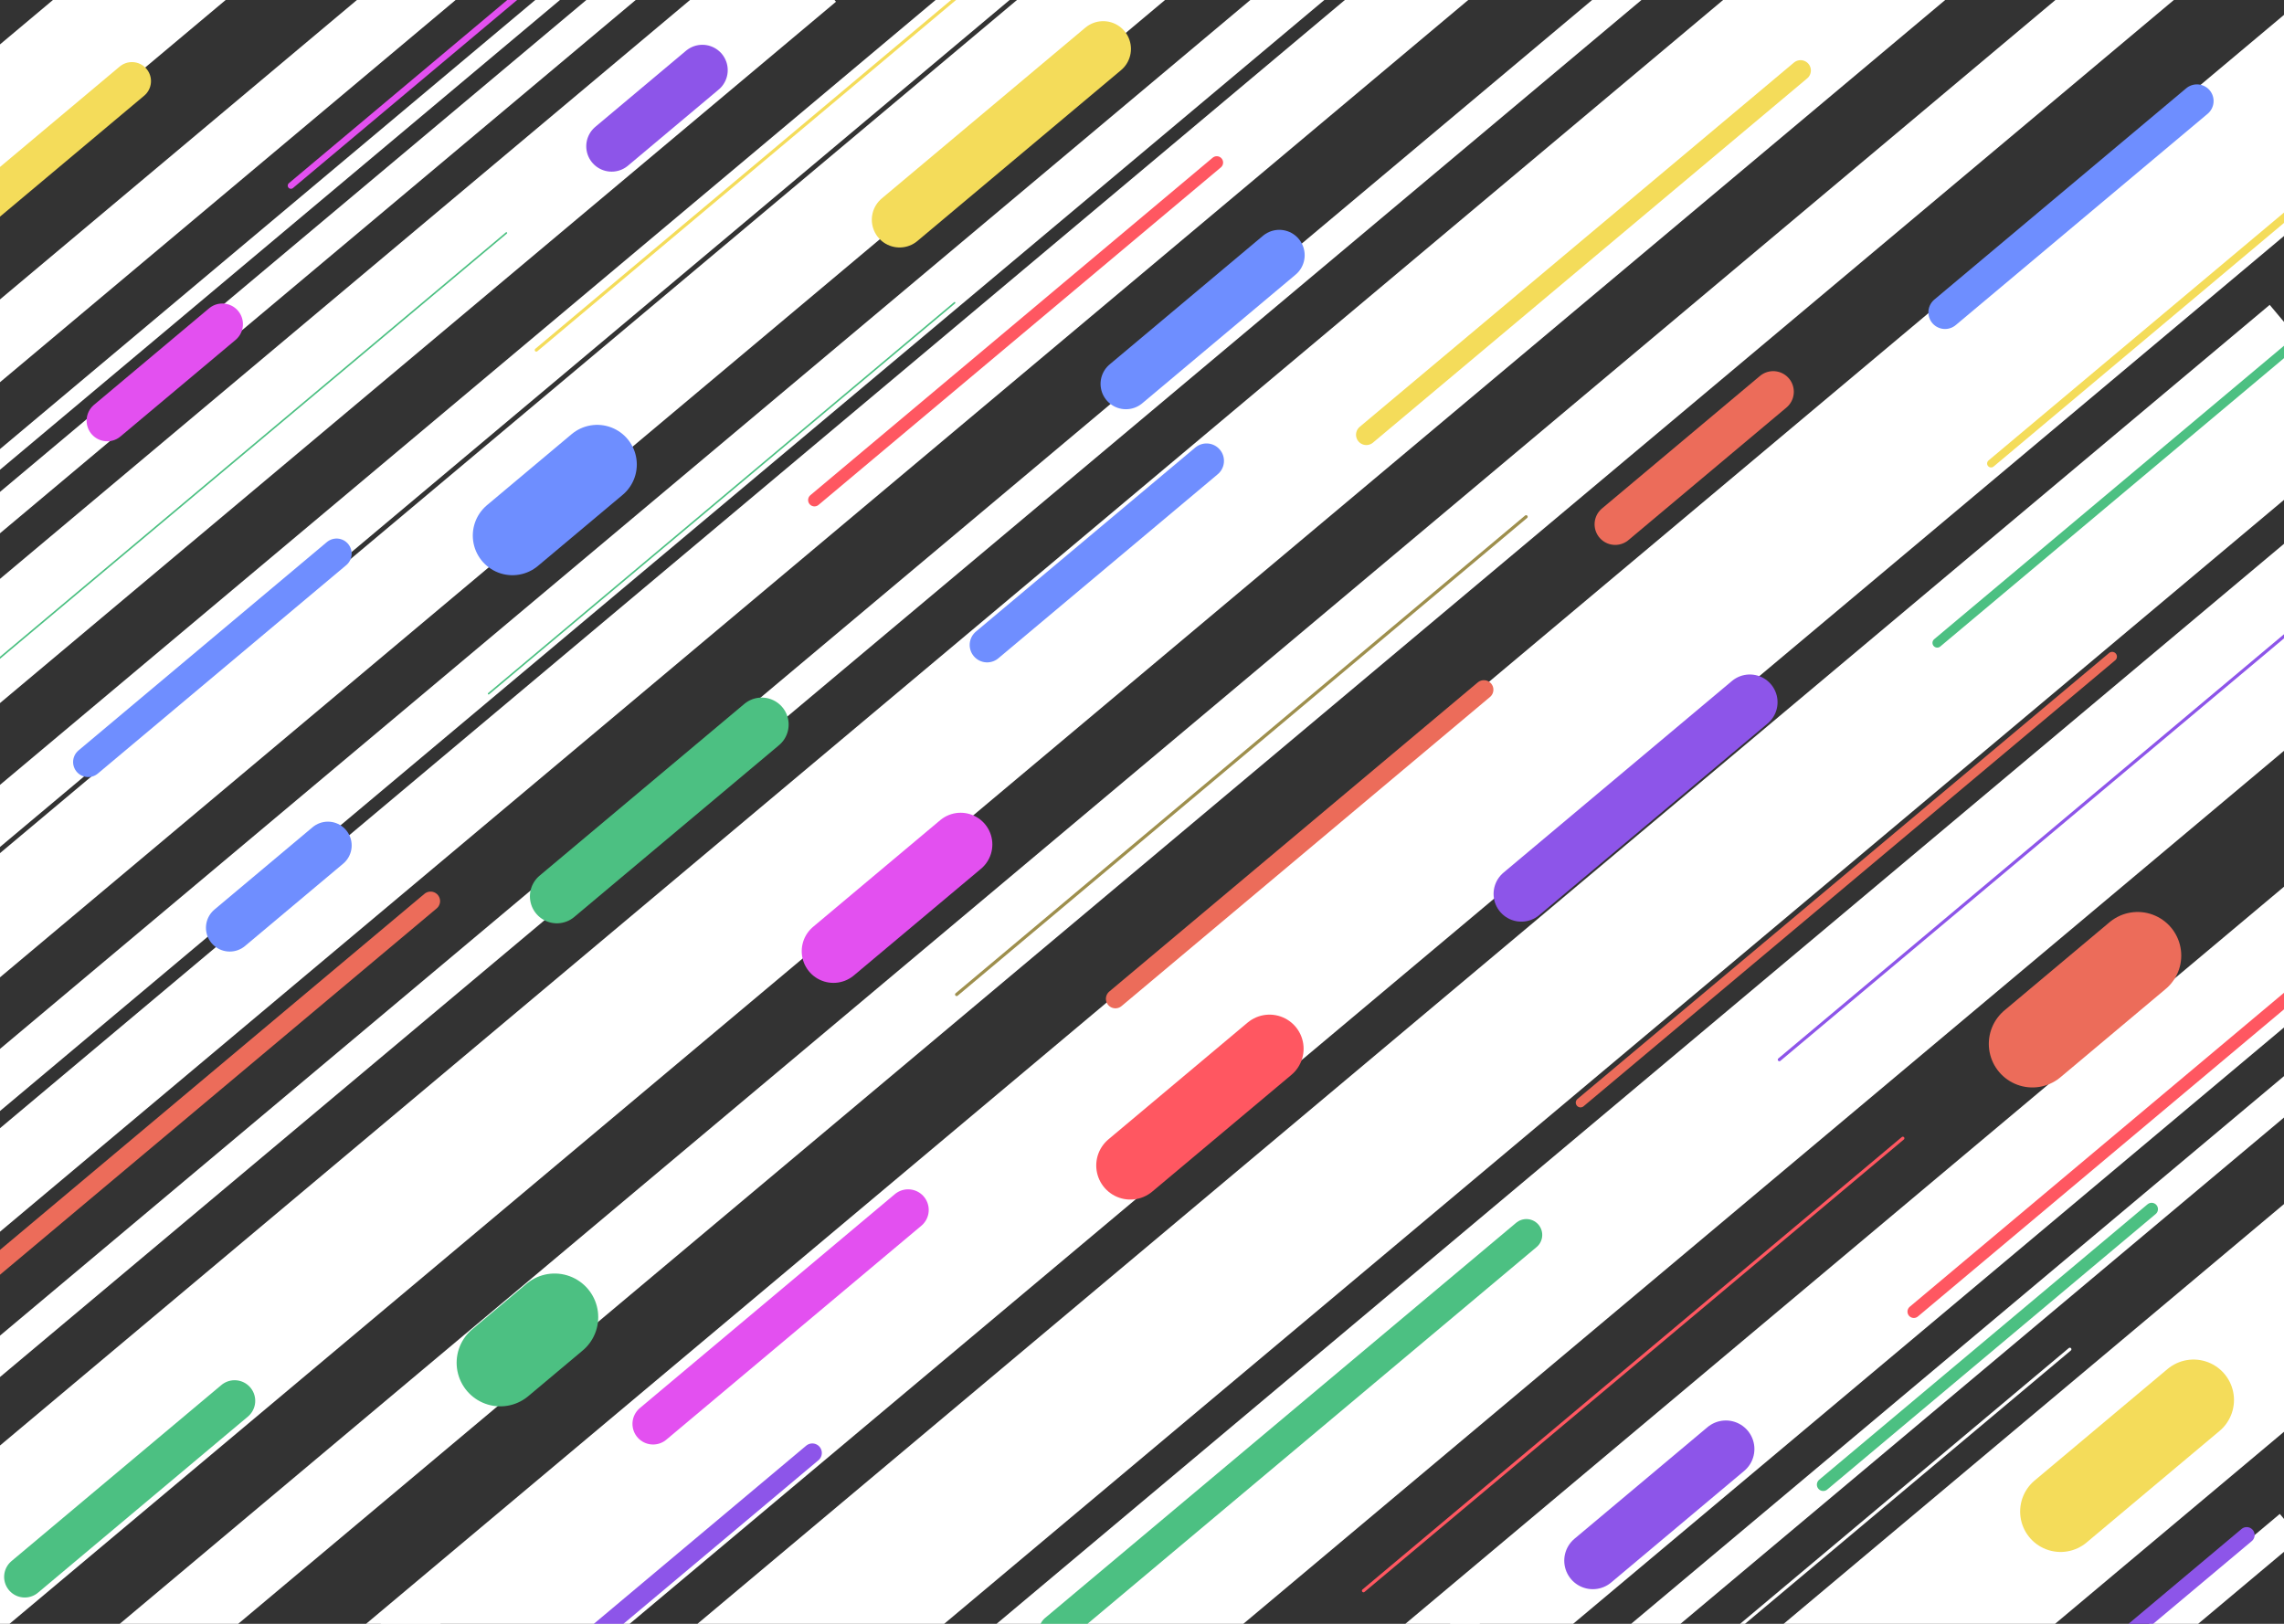 <svg width="1440" height="1024" viewBox="0 0 1440 1024" fill="none" xmlns="http://www.w3.org/2000/svg">
<rect x="0" y="0" width="1440" height="1024" fill="#333333" stroke="none"/>
<g clip-path="url(#clip0_679_1228)">
<line x1="-25.856" y1="236.621" x2="280.356" y2="-20.321" stroke="white" stroke-width="40"/>
<line x1="-32.07" y1="771.015" x2="981.119" y2="-79.151" stroke="white" stroke-width="50"/>
<line x1="886.464" y1="1079.78" x2="1477.4" y2="583.923" stroke="white" stroke-width="50"/>
<line x1="180.516" y1="1085.79" x2="1480.2" y2="-4.772" stroke="white" stroke-width="30"/>
<line x1="-72.351" y1="464.914" x2="507.783" y2="-21.876" stroke="white" stroke-width="60"/>
<line x1="-72.284" y1="637.818" x2="753.363" y2="-54.981" stroke="white" stroke-width="60"/>
<line x1="657.861" y1="1064.5" x2="1483.51" y2="371.698" stroke="white" stroke-width="100"/>
<line x1="453.603" y1="1077.64" x2="1463.12" y2="230.556" stroke="white" stroke-width="100"/>
<line x1="-62.642" y1="567.102" x2="644.775" y2="-26.491" stroke="white" stroke-width="30"/>
<line x1="-27.233" y1="312.558" x2="390.805" y2="-38.218" stroke="white" stroke-width="10"/>
<line x1="-62.688" y1="126.293" x2="149.693" y2="-51.916" stroke="white" stroke-width="70"/>
<line x1="-60.437" y1="1021.03" x2="1207.59" y2="-42.971" stroke="white" stroke-width="90"/>
<line x1="-35.642" y1="710.947" x2="896.831" y2="-71.49" stroke="white" stroke-width="30"/>
<line x1="852.169" y1="1072.01" x2="1463.55" y2="559.005" stroke="white" stroke-width="30"/>
<line x1="54.089" y1="1073.31" x2="1370.73" y2="-31.477" stroke="white" stroke-width="48"/>
<line x1="-40.832" y1="357.509" x2="418.398" y2="-27.83" stroke="white" stroke-width="20"/>
<line x1="-46.428" y1="894.289" x2="1115.47" y2="-80.661" stroke="white" stroke-width="20"/>
<line x1="941.757" y1="1109.76" x2="1487.39" y2="651.92" stroke="white" stroke-width="20"/>
<line x1="1341.37" y1="1048.31" x2="1443.78" y2="962.374" stroke="white" stroke-width="20"/>
<line x1="260.366" y1="1072.73" x2="1481.71" y2="47.9" stroke="white" stroke-width="101"/>
<line x1="1123.75" y1="1096.48" x2="1481.54" y2="796.255" stroke="white" stroke-width="110"/>
<line x1="351.095" y1="565.257" x2="480.224" y2="456.905" stroke="#4CC082" stroke-width="34" stroke-linecap="round"/>
<line x1="665.233" y1="1028.07" x2="962.341" y2="778.768" stroke="#4CC082" stroke-width="20" stroke-linecap="round"/>
<line x1="622.356" y1="406.71" x2="760.677" y2="290.644" stroke="#6F8EFF" stroke-width="22" stroke-linecap="round"/>
<line x1="144.849" y1="585.069" x2="206.722" y2="533.151" stroke="#6F8EFF" stroke-width="30" stroke-linecap="round"/>
<line x1="55.583" y1="480.534" x2="212.205" y2="349.113" stroke="#6F8EFF" stroke-width="19" stroke-linecap="round"/>
<line x1="1336.27" y1="1035.32" x2="1416.48" y2="968.015" stroke="#8D55E9" stroke-width="10" stroke-linecap="round"/>
<line x1="385.616" y1="92.241" x2="442.814" y2="44.245" stroke="#8D55E9" stroke-width="32" stroke-linecap="round"/>
<line x1="703.239" y1="629.869" x2="935.549" y2="434.938" stroke="#EC6C5A" stroke-width="12" stroke-linecap="round"/>
<line x1="-12.261" y1="806.331" x2="271.461" y2="568.26" stroke="#EC6C5A" stroke-width="12" stroke-linecap="round"/>
<line x1="353.74" y1="1049.18" x2="512.142" y2="916.261" stroke="#8D55E9" stroke-width="12" stroke-linecap="round"/>
<line x1="67.602" y1="265.283" x2="140.162" y2="204.398" stroke="#E350F0" stroke-width="26" stroke-linecap="round"/>
<line x1="1018.34" y1="330.632" x2="1117.95" y2="247.049" stroke="#EC6C5A" stroke-width="26" stroke-linecap="round"/>
<line x1="15.602" y1="994.422" x2="147.916" y2="883.398" stroke="#4CC082" stroke-width="26" stroke-linecap="round"/>
<line x1="859.644" y1="1003.14" x2="1199.68" y2="717.812" stroke="#FF5761" stroke-width="2" stroke-linecap="round"/>
<line x1="-23.912" y1="434.87" x2="319.269" y2="146.907" stroke="#4CC082" stroke-linecap="round"/>
<line x1="308.062" y1="437.457" x2="601.851" y2="190.938" stroke="#4CC082" stroke-linecap="round"/>
<line x1="-45.088" y1="633.792" x2="198.446" y2="429.443" stroke="white" stroke-linecap="round"/>
<line x1="53.062" y1="181.618" x2="212.375" y2="47.938" stroke="white" stroke-linecap="round"/>
<line x1="1255.31" y1="292.29" x2="1500.33" y2="86.692" stroke="#F4DC5A" stroke-width="5" stroke-linecap="round"/>
<line x1="525.465" y1="599.818" x2="605.649" y2="532.535" stroke="#E350F0" stroke-width="40" stroke-linecap="round"/>
<line x1="411.749" y1="897.93" x2="572.539" y2="763.01" stroke="#E350F0" stroke-width="26" stroke-linecap="round"/>
<line x1="996.478" y1="695.335" x2="1331.67" y2="414.079" stroke="#EC6C5A" stroke-width="6" stroke-linecap="round"/>
<line x1="1299.14" y1="953.198" x2="1382.97" y2="882.857" stroke="#F4DC5A" stroke-width="51" stroke-linecap="round"/>
<line x1="1281.39" y1="658.272" x2="1347.72" y2="602.61" stroke="#EC6C5A" stroke-width="55" stroke-linecap="round"/>
<line x1="315.39" y1="859.374" x2="349.669" y2="830.611" stroke="#4CC082" stroke-width="55" stroke-linecap="round"/>
<line x1="567.157" y1="138.564" x2="695.534" y2="30.843" stroke="#F4DC5A" stroke-width="35" stroke-linecap="round"/>
<line x1="712.65" y1="734.972" x2="800.39" y2="661.35" stroke="#FF5761" stroke-width="43" stroke-linecap="round"/>
<line x1="323.081" y1="337.736" x2="376.492" y2="292.919" stroke="#6E8EFF" stroke-width="50" stroke-linecap="round"/>
<line x1="709.87" y1="242.072" x2="806.561" y2="160.938" stroke="#6E8EFF" stroke-width="32" stroke-linecap="round"/>
<line x1="1004.22" y1="984.173" x2="1088.11" y2="913.782" stroke="#8D55E9" stroke-width="36" stroke-linecap="round"/>
<line x1="959.157" y1="563.709" x2="1103.2" y2="442.843" stroke="#8D55E9" stroke-width="35" stroke-linecap="round"/>
<line x1="1226.29" y1="196.969" x2="1385.11" y2="63.706" stroke="#6E8EFF" stroke-width="21" stroke-linecap="round"/>
<line x1="338.123" y1="220.744" x2="691.917" y2="-76.123" stroke="#F4DC5A" stroke-width="2" stroke-linecap="round"/>
<line x1="1121.83" y1="668.246" x2="1488.92" y2="360.221" stroke="#8D55E9" stroke-width="2" stroke-linecap="round"/>
<line x1="183.416" y1="117.058" x2="345.71" y2="-19.122" stroke="#E350F0" stroke-width="4" stroke-linecap="round"/>
<line x1="66.246" y1="891.738" x2="460.699" y2="560.753" stroke="white" stroke-width="4" stroke-linecap="round"/>
<line x1="1221.37" y1="405.403" x2="1451.11" y2="212.63" stroke="#4CC082" stroke-width="6" stroke-linecap="round"/>
<line x1="1089.12" y1="1032" x2="1304.97" y2="850.877" stroke="white" stroke-width="2" stroke-linecap="round"/>
<line x1="910.752" y1="530.483" x2="1268.03" y2="230.687" stroke="white" stroke-width="5" stroke-linecap="round"/>
<line x1="640.362" y1="921.199" x2="837.71" y2="755.604" stroke="white" stroke-width="3" stroke-linecap="round"/>
<line x1="987.04" y1="263.451" x2="1261.32" y2="33.306" stroke="white" stroke-linecap="round"/>
<line x1="603.123" y1="627.149" x2="962.166" y2="325.877" stroke="#9E8F4D" stroke-width="2" stroke-linecap="round"/>
<line x1="861.438" y1="274.162" x2="1135.21" y2="44.444" stroke="#F4DC5A" stroke-width="13" stroke-linecap="round"/>
<line x1="1206.61" y1="827.135" x2="1460.25" y2="614.3" stroke="#FF5761" stroke-width="8" stroke-linecap="round"/>
<line x1="513.493" y1="315.342" x2="767.14" y2="102.507" stroke="#FF5761" stroke-width="8" stroke-linecap="round"/>
<line x1="1149.49" y1="936.244" x2="1356.54" y2="762.507" stroke="#4CC082" stroke-width="8" stroke-linecap="round"/>
<line x1="-9.617" y1="129.026" x2="83.19" y2="51.153" stroke="#F4DC5A" stroke-width="24" stroke-linecap="round"/>
</g>
<defs>
<clipPath id="clip0_679_1228">
<rect width="1440" height="1024" fill="white"/>
</clipPath>
</defs>
</svg>
